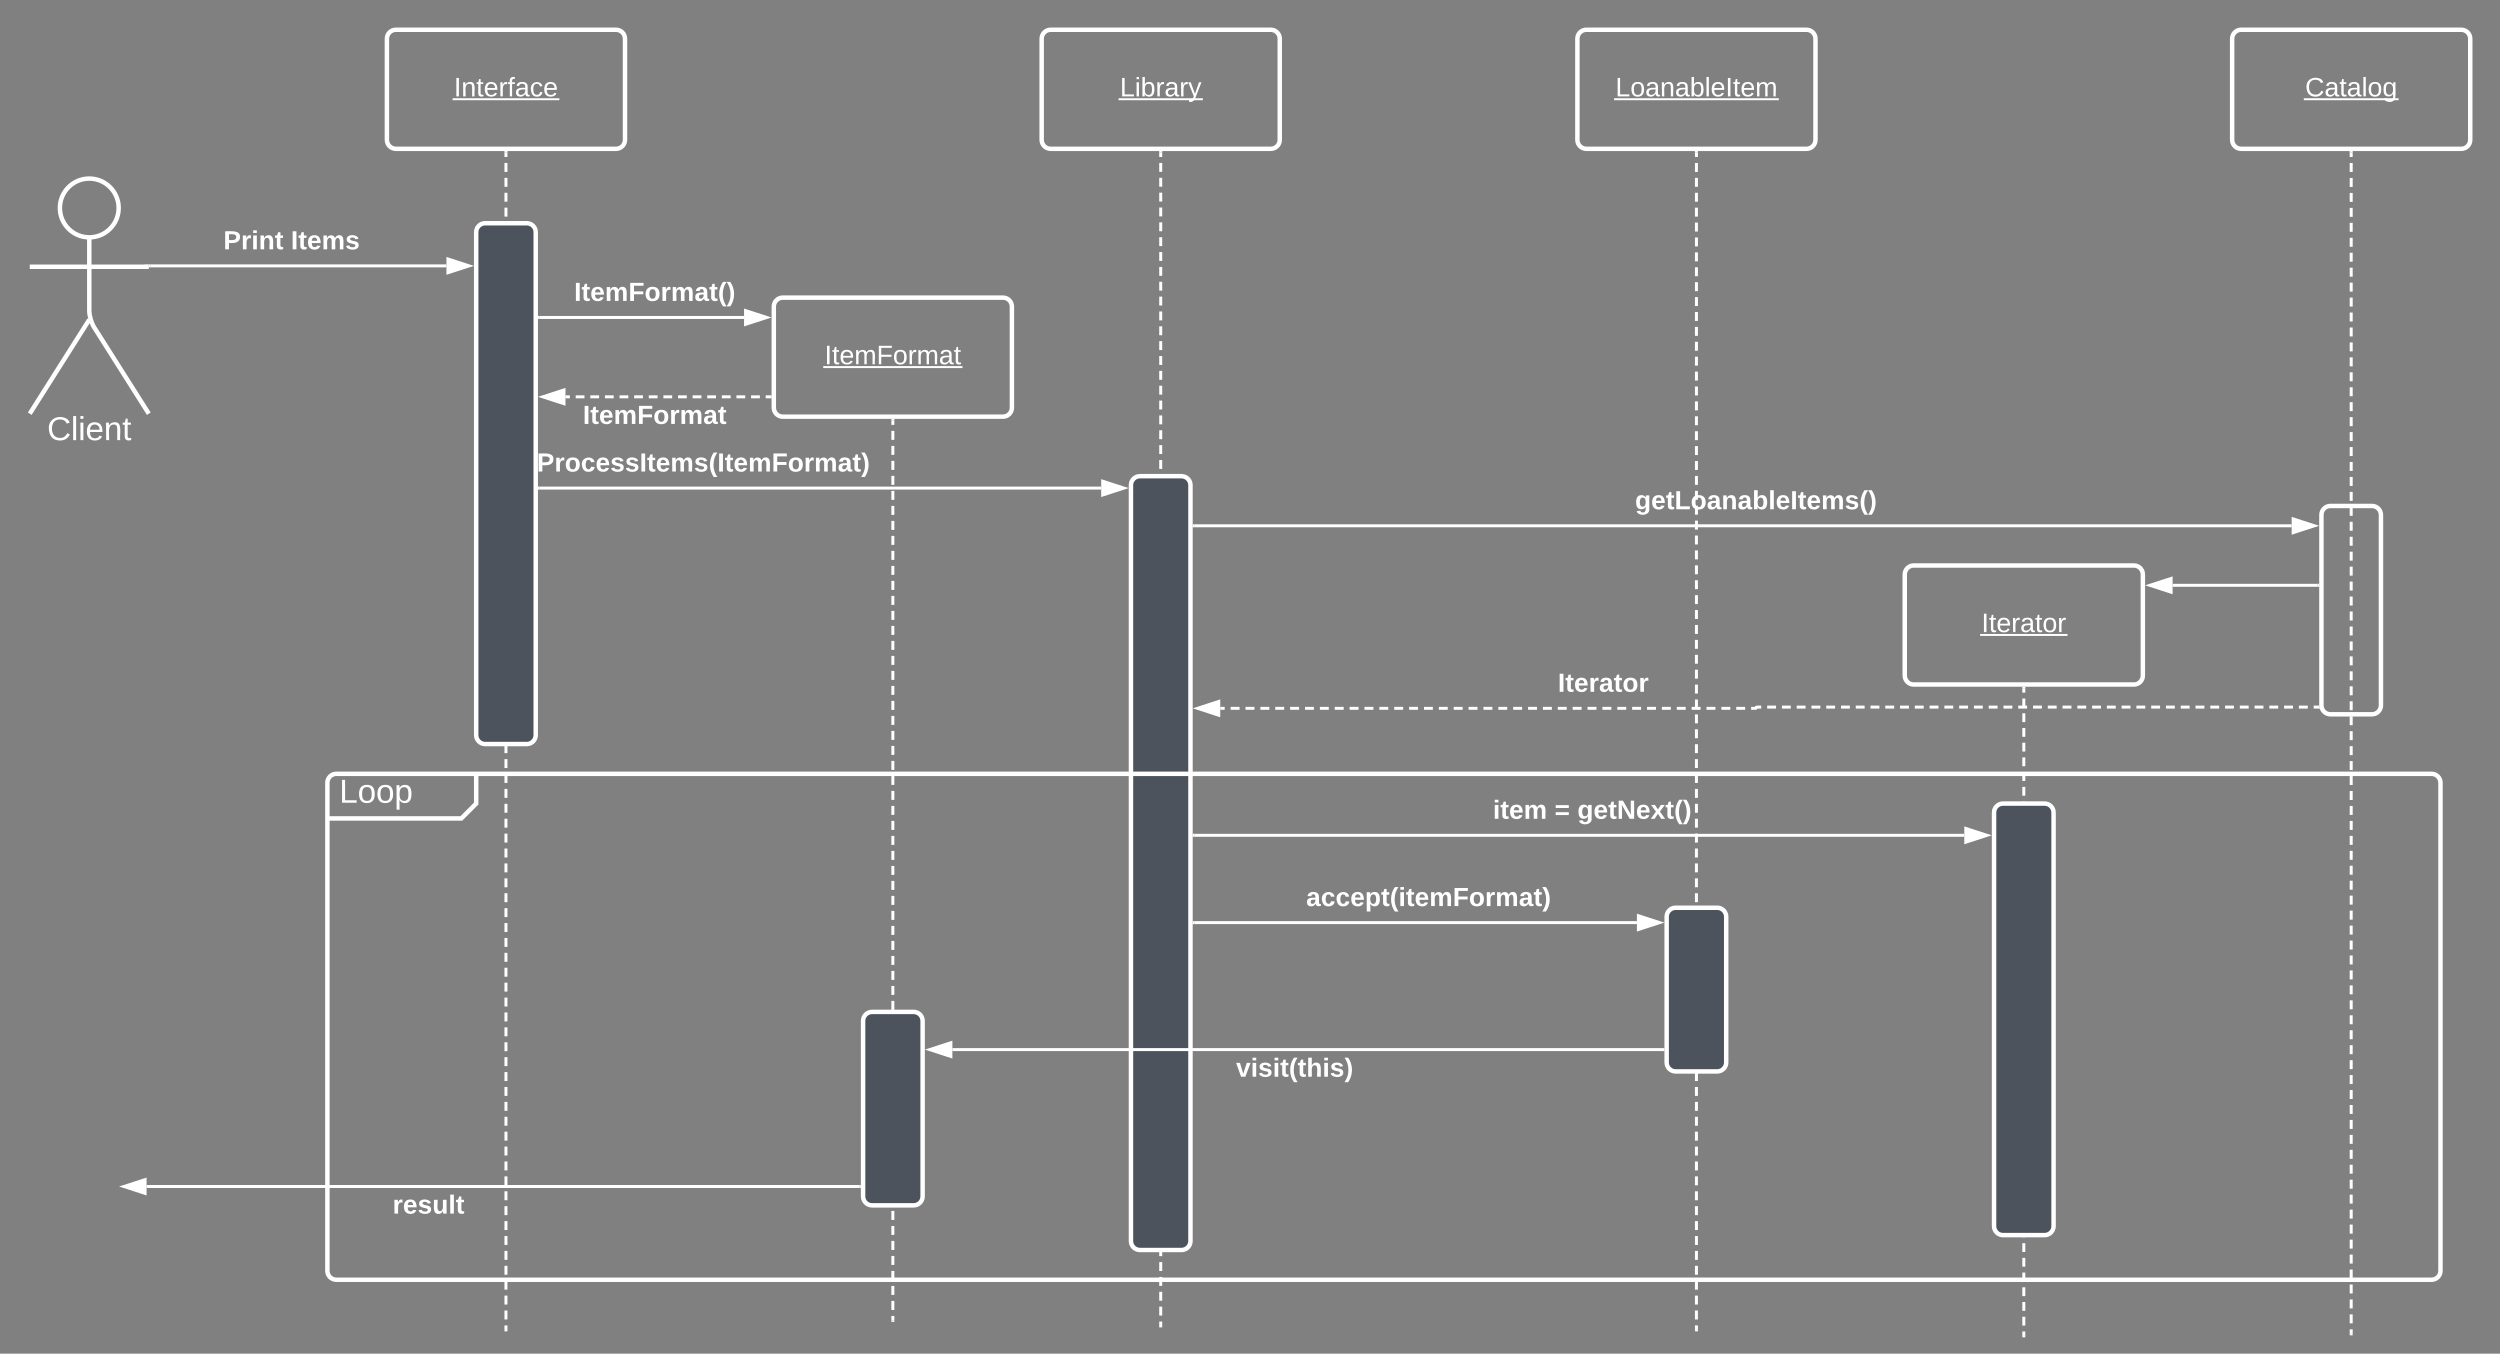 <svg xmlns="http://www.w3.org/2000/svg" xmlns:xlink="http://www.w3.org/1999/xlink" xmlns:lucid="lucid" width="1680" height="909.67"><rect width="100%" height="100%" fill="#808080" stroke="none"/><g transform="translate(-140 -140)" lucid:page-tab-id="z8ch3BGu2Z4W"><path d="M219.75 279.75c0 10.9-8.84 19.75-19.75 19.75-10.9 0-19.75-8.84-19.75-19.75 0-10.9 8.84-19.75 19.75-19.75 10.9 0 19.75 8.84 19.75 19.75z" stroke="#fff" stroke-width="3" fill-opacity="0"/><path d="M200 299.5v49.3c0 3.3 1.44 8.27 3.2 11.07L240 418m-40-63.2L160 418m0-98.75h80" stroke="#fff" stroke-width="3" fill="none"/><path d="M160 266c0-3.3 2.7-6 6-6h68c3.3 0 6 2.7 6 6v168c0 3.3-2.7 6-6 6h-68c-3.3 0-6-2.7-6-6z" fill="none"/><use xlink:href="#a" transform="matrix(1,0,0,1,80,418) translate(91.698 17.778)"/><path d="M400 166c0-3.3 2.7-6 6-6h148c3.3 0 6 2.7 6 6v68c0 3.3-2.7 6-6 6H406c-3.3 0-6-2.7-6-6z" stroke="#fff" stroke-width="3" fill-opacity="0"/><use xlink:href="#b" transform="matrix(1,0,0,1,400,160) translate(45.03 44.775)"/><path d="M660 346c0-3.3 2.7-6 6-6h148c3.3 0 6 2.7 6 6v68c0 3.3-2.7 6-6 6H666c-3.3 0-6-2.7-6-6z" stroke="#fff" stroke-width="3" fill-opacity="0"/><use xlink:href="#c" transform="matrix(1,0,0,1,660,340) translate(34.105 44.775)"/><path d="M840 166c0-3.3 2.7-6 6-6h148c3.3 0 6 2.7 6 6v68c0 3.3-2.7 6-6 6H846c-3.3 0-6-2.7-6-6z" stroke="#fff" stroke-width="3" fill-opacity="0"/><use xlink:href="#d" transform="matrix(1,0,0,1,840,160) translate(52.58 44.775)"/><path d="M1200 166c0-3.3 2.7-6 6-6h148c3.3 0 6 2.7 6 6v68c0 3.3-2.7 6-6 6h-148c-3.3 0-6-2.7-6-6z" stroke="#fff" stroke-width="3" fill-opacity="0"/><use xlink:href="#e" transform="matrix(1,0,0,1,1200,160) translate(25.555 44.775)"/><path d="M1420 526c0-3.3 2.7-6 6-6h148c3.3 0 6 2.7 6 6v68c0 3.3-2.7 6-6 6h-148c-3.3 0-6-2.7-6-6z" stroke="#fff" stroke-width="3" fill-opacity="0"/><use xlink:href="#f" transform="matrix(1,0,0,1,1420,520) translate(51.555 44.775)"/><path d="M1640 166c0-3.3 2.7-6 6-6h148c3.3 0 6 2.7 6 6v68c0 3.3-2.7 6-6 6h-148c-3.3 0-6-2.7-6-6z" stroke="#fff" stroke-width="3" fill-opacity="0"/><use xlink:href="#g" transform="matrix(1,0,0,1,1640,160) translate(49.055 44.775)"/><path d="M480 242.5v3m0 4v6.02m0 4v6m0 4.02v6m0 4v6.02m0 4v6.02m0 4v6m0 4.02v6m0 4v6.02m0 4v6.02m0 4v6m0 4.02v6m0 4v6.02m0 4v6.02m0 4v6m0 4.02v6m0 4v6.02m0 4v6.02m0 4v6m0 4.02v6m0 4v6.02m0 4v6m0 4.02v6m0 4.02v6m0 4v6.02m0 4v6m0 4.02v6m0 4v6.02m0 4v6.02m0 4v6m0 4.02v6m0 4v6.02m0 4V566m0 4v6m0 4.02v6m0 4v6.02m0 4v6.02m0 4v6m0 4.02v6m0 4v6.02m0 4v6.02m0 4v6m0 4.02v6m0 4v6.02m0 4v6m0 4.02v6m0 4v6.02m0 4v6.02m0 4v6m0 4.02v6m0 4v6.02m0 4v6.02m0 4v6m0 4.02v6m0 4v6.02m0 4v6.02m0 4v6m0 4.02v6m0 4v6.02m0 4v6.02m0 4v6m0 4.02v6m0 4v6.02m0 4v6m0 4.02v6m0 4.02v6m0 4v6.02m0 4v6m0 4.02v6m0 4v6.02m0 4v6.02m0 4v6m0 4.02v6m0 4v6.02m0 4v6.02m0 4v6m0 4.02v6m0 4v6.02m0 4v6.02m0 4v3" stroke="#fff" stroke-width="2" fill="none"/><path d="M481 242.53h-2v-1.03h2z" stroke="#fff" stroke-width=".05" fill="#fff"/><path d="M480 1033.64v1.03M740 422.5v3.02m0 4.04v6.04m0 4.04v6.05m0 4.02v6.05m0 4.03v6.05m0 4.03v6.05m0 4.03V486m0 4.04v6.05m0 4.02v6.05m0 4.03v6.05m0 4.03v6.05m0 4.03v6.05m0 4.04v6.05m0 4.02v6.05m0 4.03v6.05m0 4.03v6.05m0 4.03v6.05m0 4.05v6.04m0 4.03v6.04m0 4.04v6.05m0 4.04v6.04m0 4.03v6.05m0 4.03v6.05m0 4.03v6.05m0 4.03v6.06m0 4.03v6.04m0 4.03v6.05m0 4.03v6.05m0 4.03v6.05m0 4.03v6.06m0 4.03v6.04m0 4.03v6.05m0 4.03v6.05m0 4.03v6.05m0 4.03v6.06m0 4.04v6.04m0 4.04v6.04m0 4.04v6.04m0 4.04v6.05m0 4.02v6.05m0 4.03v6.05m0 4.03v6.05m0 4.03v6.05m0 4.04V859m0 4.02v6.05m0 4.03v6.05m0 4.03v6.05m0 4.03v6.05m0 4.04v6.05m0 4.02v6.05m0 4.03v6.05m0 4.03v6.05m0 4.03v6.05m0 4.05v6.04m0 4.03v6.04m0 4.04v6.05m0 4.04v6.04m0 4.03v6.05m0 4.03v6.05m0 4.03v6.05m0 4.03v3.03" stroke="#fff" stroke-width="2" fill="none"/><path d="M741 422.53h-2v-1.03h2z" stroke="#fff" stroke-width=".05" fill="#fff"/><path d="M740 1027.3v1.03M920 242.5v3m0 4v5.98m0 4v5.98m0 4v5.98m0 4v5.98m0 4v5.98m0 4v5.98m0 4v5.98m0 4v5.98m0 4v5.98m0 4v5.98m0 4v6m0 3.98v6m0 3.98v6m0 3.98v6m0 3.98v6m0 3.98v6m0 3.98v6m0 3.98v6m0 3.98v6m0 4v5.97m0 4v6m0 4v5.98m0 4v5.98m0 4v5.98m0 4V495m0 4V505m0 4v5.98m0 4v5.98m0 4v5.98m0 4v5.98m0 4v6m0 3.98v6m0 3.98v6m0 3.98v6m0 3.98v6m0 3.98v6m0 3.98v6m0 3.98v6m0 4v5.97m0 4v5.98m0 4v6m0 3.98v6m0 4v5.98m0 4v5.98m0 4v5.98m0 4v5.98m0 4v5.98m0 4v5.98m0 4v5.98m0 4v5.98m0 4v6m0 3.98v6m0 3.98v6m0 3.98v6m0 3.98v6m0 3.98v6m0 3.98v6m0 3.98v6m0 4v5.97m0 4v6m0 3.98v6m0 3.98v6m0 3.98v6m0 4v5.98m0 4v5.98m0 4v5.98m0 4v5.98m0 4v5.98m0 4v5.98m0 4v6m0 3.98v6m0 3.98v6m0 3.98v6m0 3.98v6m0 3.98v6m0 3.98v6m0 3.98v6m0 3.98v6m0 4v2.98" stroke="#fff" stroke-width="2" fill="none"/><path d="M921 242.53h-2v-1.03h2z" stroke="#fff" stroke-width=".05" fill="#fff"/><path d="M920 1030.97v1.03M1280 242.5v3m0 4v6.02m0 4v6m0 4.02v6m0 4v6.02m0 4v6.02m0 4v6m0 4.02v6m0 4v6.02m0 4v6.02m0 4v6m0 4.02v6m0 4v6.02m0 4v6.02m0 4v6m0 4.02v6m0 4v6.02m0 4v6.02m0 4v6m0 4.02v6m0 4v6.02m0 4v6m0 4.02v6m0 4.02v6m0 4v6.02m0 4v6m0 4.02v6m0 4v6.02m0 4v6.02m0 4v6m0 4.02v6m0 4v6.02m0 4V566m0 4v6m0 4.02v6m0 4v6.02m0 4v6.02m0 4v6m0 4.02v6m0 4v6.02m0 4v6.02m0 4v6m0 4.02v6m0 4v6.02m0 4v6m0 4.02v6m0 4v6.02m0 4v6.02m0 4v6m0 4.02v6m0 4v6.02m0 4v6.02m0 4v6m0 4.02v6m0 4v6.02m0 4v6.02m0 4v6m0 4.02v6m0 4v6.02m0 4v6.02m0 4v6m0 4.02v6m0 4v6.02m0 4v6m0 4.02v6m0 4.02v6m0 4v6.02m0 4v6m0 4.02v6m0 4v6.02m0 4v6.02m0 4v6m0 4.02v6m0 4v6.02m0 4v6.02m0 4v6m0 4.02v6m0 4v6.02m0 4v6.02m0 4v3" stroke="#fff" stroke-width="2" fill="none"/><path d="M1281 242.53h-2v-1.03h2z" stroke="#fff" stroke-width=".05" fill="#fff"/><path d="M1280 1033.64v1.03M1500 602.5v2.97m0 3.95v5.94m0 3.95v5.95m0 3.95v5.94m0 3.95v5.93m0 3.95v5.94m0 3.95v5.94m0 3.96v5.94m0 3.95v5.94m0 3.94v5.94m0 3.95v5.94m0 3.95v5.94m0 3.95v5.95m0 3.95v5.94m0 3.96v5.93m0 3.96v5.92m0 3.96v5.93m0 3.97v5.93m0 3.96v5.93m0 3.95v5.93m0 3.96v5.93m0 3.96v5.93m0 3.96v5.93m0 3.96v5.94m0 3.96v5.93m0 3.96v5.92m0 3.96v5.93m0 3.97v5.93m0 3.96v5.93m0 3.95v5.93m0 3.96v5.93m0 3.96v5.93m0 3.96v5.93m0 3.96v5.94m0 3.96v5.93m0 3.96v5.92m0 3.96v5.93m0 3.97v5.93m0 3.96v5.93m0 3.95v5.93m0 3.96v5.93m0 3.96v5.93m0 3.96v5.93m0 3.96v5.94m0 3.96v2.97" stroke="#fff" stroke-width="2" fill="none"/><path d="M1501 602.53h-2v-1.03h2z" stroke="#fff" stroke-width=".05" fill="#fff"/><path d="M1500 1037.64v1.03M1720 242.5v3m0 4.03v6.03m0 4.02v6.03m0 4.03v6.03m0 4.02v6.03m0 4.03v6.03m0 4.02v6.03m0 4.03v6.02m0 4.02v6.03m0 4.02v6.03m0 4.02V346m0 4.02v6.03m0 4.02v6.03m0 4.02v6.03m0 4v6.04m0 4v6.04m0 4.02v6.03m0 4v6.04m0 4.02v6.03m0 4v6.04m0 4.02v6.03m0 4v6.03m0 4.02v6.03m0 4.02v6.03m0 4.02v6.03m0 4.02v6.03m0 4.02v6.03m0 4.02v6.02m0 4.02v6.03m0 4.02v6.02m0 4.02v6.03m0 4.02V557m0 4.02v6.03m0 4.02v6.02m0 4.02v6.02m0 4.02v6.03m0 4.03v6.03m0 4.02v6.03m0 4.03v6.03m0 4.02v6.03m0 4.03v6.03m0 4v6.04m0 4.02v6.03m0 4.02v6.03m0 4.02v6.03m0 4.02v6.03m0 4.02v6.03m0 4.02v6.03m0 4v6.04m0 4.02v6.03m0 4v6.04m0 4.02V758m0 4v6.04m0 4.02v6.03m0 4v6.03m0 4.02v6.03m0 4.02v6.03m0 4.02v6.03m0 4.02v6.03m0 4.02v6.03m0 4.02v6.03m0 4.02v6.02m0 4.02v6.02m0 4.02v6.03m0 4.02v6.02m0 4.02v6.03m0 4.02v6.02m0 4.02v6.03m0 4.02v6m0 4.03v6.03m0 4.02v6.03m0 4.03v6.03m0 4.02V969m0 4.03v6.03m0 4.02v6.03m0 4.02v6.03m0 4.02v6.03m0 4.02v6.03m0 4.02v6.03m0 4.02v3" stroke="#fff" stroke-width="2" fill="none"/><path d="M1721 242.53h-2v-1.03h2z" stroke="#fff" stroke-width=".05" fill="#fff"/><path d="M1720 1036.3v1.03" stroke="#fff" stroke-width="2" fill="none"/><path d="M460 296c0-3.3 2.7-6 6-6h28c3.3 0 6 2.7 6 6v338c0 3.3-2.7 6-6 6h-28c-3.3 0-6-2.7-6-6z" stroke="#fff" stroke-width="3" fill="#4c535d"/><path d="M241 318.67h199" stroke="#fff" stroke-width="2" fill="none"/><path d="M241.03 319.67H240v-1.92h-3v-.08h4.03z" stroke="#fff" stroke-width=".05" fill="#fff"/><path d="M455.26 318.67L441 323.3v-9.27z" stroke="#fff" stroke-width="2" fill="#fff"/><use xlink:href="#h" transform="matrix(1,0,0,1,290.148,293.333) translate(0 14.222)"/><use xlink:href="#i" transform="matrix(1,0,0,1,290.148,293.333) translate(45.333 14.222)"/><path d="M502.5 353.33H640" stroke="#fff" stroke-width="2" fill="none"/><path d="M502.53 354.33h-1.03v-2h1.03z" stroke="#fff" stroke-width=".05" fill="#fff"/><path d="M655.26 353.33L641 357.97v-9.27z" stroke="#fff" stroke-width="2" fill="#fff"/><use xlink:href="#j" transform="matrix(1,0,0,1,525.827,328) translate(0 14.222)"/><path d="M657.5 406.67h-2.95m-3.92 0h-5.9m-3.93 0h-5.9m-3.92 0h-5.9m-3.92 0h-5.9m-3.92 0h-5.9m-3.92 0h-5.9m-3.92 0h-5.9m-3.92 0h-5.9m-3.93 0h-5.9m-3.92 0h-5.9m-3.92 0h-5.88m-3.93 0h-5.9m-3.93 0h-5.9m-3.92 0H520" stroke="#fff" stroke-width="2" fill="none"/><path d="M658.5 407.67h-1.03v-2h1.03z" stroke="#fff" stroke-width=".05" fill="#fff"/><path d="M504.74 406.67l14.26-4.64v9.27z" stroke="#fff" stroke-width="2" fill="#fff"/><use xlink:href="#k" transform="matrix(1,0,0,1,531.704,410.667) translate(0 14.222)"/><path d="M502.5 468H880" stroke="#fff" stroke-width="2" fill="none"/><path d="M502.53 469h-1.03v-2h1.03z" stroke="#fff" stroke-width=".05" fill="#fff"/><path d="M895.26 468L881 472.64v-9.28z" stroke="#fff" stroke-width="2" fill="#fff"/><use xlink:href="#l" transform="matrix(1,0,0,1,500.746,442.667) translate(0 14.222)"/><path d="M900 466c0-3.3 2.7-6 6-6h28c3.3 0 6 2.7 6 6v508c0 3.3-2.7 6-6 6h-28c-3.3 0-6-2.7-6-6z" stroke="#fff" stroke-width="3" fill="#4c535d"/><path d="M1700 486c0-3.3 2.7-6 6-6h28c3.3 0 6 2.7 6 6v128c0 3.3-2.7 6-6 6h-28c-3.3 0-6-2.7-6-6z" stroke="#fff" stroke-width="3" fill-opacity="0"/><path d="M942.5 493.33H1680" stroke="#fff" stroke-width="2" fill="none"/><path d="M942.53 494.33h-1.03v-2h1.03z" stroke="#fff" stroke-width=".05" fill="#fff"/><path d="M1695.26 493.33l-14.26 4.64v-9.27z" stroke="#fff" stroke-width="2" fill="#fff"/><use xlink:href="#m" transform="matrix(1,0,0,1,1238.741,468) translate(0 14.222)"/><path d="M1697.5 533.33H1600" stroke="#fff" stroke-width="2" fill="none"/><path d="M1698.5 534.33h-1.03v-2h1.03z" stroke="#fff" stroke-width=".05" fill="#fff"/><path d="M1584.74 533.33l14.26-4.63v9.27z" stroke="#fff" stroke-width="2" fill="#fff"/><path d="M1697.77 615.18h-2.98m-3.98 0h-5.96m-3.97 0h-5.97m-3.97 0H1665m-3.96 0h-5.96m-3.97 0h-5.95m-3.97 0h-5.95m-3.97 0h-5.96m-3.97 0h-5.96m-3.97 0h-5.95m-3.98 0h-5.95m-3.97 0h-5.96m-3.98 0h-5.96m-3.97 0h-5.96m-3.97 0h-5.96m-3.96 0h-5.96m-3.97 0h-5.94m-3.97 0h-5.97m-3.97 0h-5.96m-3.97 0h-5.95m-3.98 0h-5.95m-3.97 0h-5.96m-3.97 0h-5.96m-3.98 0h-5.95m-3.97 0h-5.96m-3.97 0h-5.96m-3.96 0h-5.95m-3.98 0h-5.96m-3.97 0h-5.97m-3.97 0h-5.95m-3.96 0h-5.96m-3.97 0h-5.95m-3.97 0h-5.95m-3.98 0h-5.95m-3.97 0h-5.96m-3.97 0h-5.96m-3.97 0h-5.95m-3.97 0h-5.96m-3.98 0h-2.98l-.3.12-.1.3-.13.28-.28.12h-3m-4 0h-6m-3.98 0h-6m-4 0h-6m-4 0h-5.98m-4 0h-6m-4 0h-6m-3.98 0h-6m-4 0h-6m-4 0h-5.98m-4 0h-6m-4 0h-6m-4 0h-5.98m-4 0h-6m-4 0h-6m-3.98 0h-6m-4 0h-6m-4 0h-5.98m-4 0h-6m-4 0h-6m-3.98 0h-6m-4 0h-6m-4 0h-5.98m-4 0h-6m-4 0h-6m-4 0h-5.98m-4 0h-6m-4 0h-6m-3.98 0h-6m-4 0h-6m-4 0h-5.98m-4 0h-6m-4 0h-6m-3.98 0h-6m-4 0h-6m-4 0H967m-4 0h-3" stroke="#fff" stroke-width="2" fill="none"/><path d="M1698.5 614.2l.54 1.98h-1.3v-2h.76z" stroke="#fff" stroke-width=".05" fill="#fff"/><path d="M944.74 616l14.26-4.64v9.28z" stroke="#fff" stroke-width="2" fill="#fff"/><use xlink:href="#n" transform="matrix(1,0,0,1,1186.91,590.667) translate(0 14.222)"/><path d="M360 666c0-3.3 2.7-6 6-6h88c3.3 0 6 2.7 6 6v8c0 3.3-1.9 7.9-4.24 10.24l-1.52 1.52C451.9 688.1 447.3 690 444 690h-78c-3.3 0-6-2.7-6-6z" fill-opacity="0"/><path d="M460 660v20l-10 10h-90" stroke="#fff" stroke-width="3" fill="none"/><path d="M360 666c0-3.3 2.7-6 6-6h1408c3.3 0 6 2.7 6 6v328c0 3.3-2.7 6-6 6H366c-3.3 0-6-2.7-6-6z" stroke="#fff" stroke-width="3" fill="none"/><use xlink:href="#o" transform="matrix(1,0,0,1,368,660) translate(0 19.444)"/><path d="M720 826c0-3.3 2.7-6 6-6h28c3.3 0 6 2.7 6 6v118c0 3.3-2.7 6-6 6h-28c-3.3 0-6-2.7-6-6zM1260 756c0-3.3 2.7-6 6-6h28c3.3 0 6 2.7 6 6v98c0 3.3-2.7 6-6 6h-28c-3.3 0-6-2.7-6-6zM1480 686c0-3.3 2.7-6 6-6h28c3.3 0 6 2.7 6 6v278c0 3.3-2.7 6-6 6h-28c-3.3 0-6-2.7-6-6z" stroke="#fff" stroke-width="3" fill="#4c535d"/><path d="M942.5 701.33H1460" stroke="#fff" stroke-width="2" fill="none"/><path d="M942.53 702.33h-1.03v-2h1.03z" stroke="#fff" stroke-width=".05" fill="#fff"/><path d="M1475.26 701.33l-14.26 4.64v-9.27z" stroke="#fff" stroke-width="2" fill="#fff"/><use xlink:href="#p" transform="matrix(1,0,0,1,1143.259,676) translate(0 14.222)"/><use xlink:href="#q" transform="matrix(1,0,0,1,1143.259,676) translate(41.432 14.222)"/><use xlink:href="#r" transform="matrix(1,0,0,1,1143.259,676) translate(56.741 14.222)"/><path d="M942.5 760H1240" stroke="#fff" stroke-width="2" fill="none"/><path d="M942.53 761h-1.03v-2h1.03z" stroke="#fff" stroke-width=".05" fill="#fff"/><path d="M1255.26 760l-14.26 4.64v-9.28z" stroke="#fff" stroke-width="2" fill="#fff"/><use xlink:href="#s" transform="matrix(1,0,0,1,1017.728,734.667) translate(0 14.222)"/><path d="M1257.5 845.33H780" stroke="#fff" stroke-width="2" fill="none"/><path d="M1258.5 846.33h-1.03v-2h1.03z" stroke="#fff" stroke-width=".05" fill="#fff"/><path d="M764.74 845.33L779 840.7v9.27z" stroke="#fff" stroke-width="2" fill="#fff"/><use xlink:href="#t" transform="matrix(1,0,0,1,970.617,849.333) translate(0 14.222)"/><path d="M717.5 937.33h-479" stroke="#fff" stroke-width="2" fill="none"/><path d="M718.5 938.33h-1.03v-2h1.03z" stroke="#fff" stroke-width=".05" fill="#fff"/><path d="M223.24 937.33l14.26-4.63v9.27z" stroke="#fff" stroke-width="2" fill="#fff"/><g><use xlink:href="#u" transform="matrix(1,0,0,1,403.852,941.333) translate(0 14.222)"/></g><defs><path fill="#fff" d="M212-179c-10-28-35-45-73-45-59 0-87 40-87 99 0 60 29 101 89 101 43 0 62-24 78-52l27 14C228-24 195 4 139 4 59 4 22-46 18-125c-6-104 99-153 187-111 19 9 31 26 39 46" id="v"/><path fill="#fff" d="M24 0v-261h32V0H24" id="w"/><path fill="#fff" d="M24-231v-30h32v30H24zM24 0v-190h32V0H24" id="x"/><path fill="#fff" d="M100-194c63 0 86 42 84 106H49c0 40 14 67 53 68 26 1 43-12 49-29l28 8c-11 28-37 45-77 45C44 4 14-33 15-96c1-61 26-98 85-98zm52 81c6-60-76-77-97-28-3 7-6 17-6 28h103" id="y"/><path fill="#fff" d="M117-194c89-4 53 116 60 194h-32v-121c0-31-8-49-39-48C34-167 62-67 57 0H25l-1-190h30c1 10-1 24 2 32 11-22 29-35 61-36" id="z"/><path fill="#fff" d="M59-47c-2 24 18 29 38 22v24C64 9 27 4 27-40v-127H5v-23h24l9-43h21v43h35v23H59v120" id="A"/><g id="a"><use transform="matrix(0.062,0,0,0.062,0,0)" xlink:href="#v"/><use transform="matrix(0.062,0,0,0.062,15.988,0)" xlink:href="#w"/><use transform="matrix(0.062,0,0,0.062,20.864,0)" xlink:href="#x"/><use transform="matrix(0.062,0,0,0.062,25.741,0)" xlink:href="#y"/><use transform="matrix(0.062,0,0,0.062,38.086,0)" xlink:href="#z"/><use transform="matrix(0.062,0,0,0.062,50.432,0)" xlink:href="#A"/></g><path fill="#fff" d="M33 0v-248h34V0H33" id="B"/><path fill="#fff" d="M114-163C36-179 61-72 57 0H25l-1-190h30c1 12-1 29 2 39 6-27 23-49 58-41v29" id="C"/><path fill="#fff" d="M101-234c-31-9-42 10-38 44h38v23H63V0H32v-167H5v-23h27c-7-52 17-82 69-68v24" id="D"/><path fill="#fff" d="M141-36C126-15 110 5 73 4 37 3 15-17 15-53c-1-64 63-63 125-63 3-35-9-54-41-54-24 1-41 7-42 31l-33-3c5-37 33-52 76-52 45 0 72 20 72 64v82c-1 20 7 32 28 27v20c-31 9-61-2-59-35zM48-53c0 20 12 33 32 33 41-3 63-29 60-74-43 2-92-5-92 41" id="E"/><path fill="#fff" d="M96-169c-40 0-48 33-48 73s9 75 48 75c24 0 41-14 43-38l32 2c-6 37-31 61-74 61-59 0-76-41-82-99-10-93 101-131 147-64 4 7 5 14 7 22l-32 3c-4-21-16-35-41-35" id="F"/><g id="b"><use transform="matrix(0.05,0,0,0.05,0,0)" xlink:href="#B"/><use transform="matrix(0.05,0,0,0.05,5,0)" xlink:href="#z"/><use transform="matrix(0.05,0,0,0.05,15,0)" xlink:href="#A"/><use transform="matrix(0.05,0,0,0.05,20,0)" xlink:href="#y"/><use transform="matrix(0.05,0,0,0.05,30,0)" xlink:href="#C"/><use transform="matrix(0.05,0,0,0.05,35.95,0)" xlink:href="#D"/><use transform="matrix(0.05,0,0,0.05,40.95,0)" xlink:href="#E"/><use transform="matrix(0.05,0,0,0.05,50.95,0)" xlink:href="#F"/><use transform="matrix(0.05,0,0,0.05,59.95,0)" xlink:href="#y"/><path fill="#fff" d="M-.9 1.25h71.75v1.32H-.9z"/></g><path fill="#fff" d="M210-169c-67 3-38 105-44 169h-31v-121c0-29-5-50-35-48C34-165 62-65 56 0H25l-1-190h30c1 10-1 24 2 32 10-44 99-50 107 0 11-21 27-35 58-36 85-2 47 119 55 194h-31v-121c0-29-5-49-35-48" id="G"/><path fill="#fff" d="M63-220v92h138v28H63V0H30v-248h175v28H63" id="H"/><path fill="#fff" d="M100-194c62-1 85 37 85 99 1 63-27 99-86 99S16-35 15-95c0-66 28-99 85-99zM99-20c44 1 53-31 53-75 0-43-8-75-51-75s-53 32-53 75 10 74 51 75" id="I"/><g id="c"><use transform="matrix(0.05,0,0,0.05,0,0)" xlink:href="#B"/><use transform="matrix(0.05,0,0,0.05,5,0)" xlink:href="#A"/><use transform="matrix(0.05,0,0,0.05,10,0)" xlink:href="#y"/><use transform="matrix(0.05,0,0,0.05,20,0)" xlink:href="#G"/><use transform="matrix(0.05,0,0,0.05,34.95,0)" xlink:href="#H"/><use transform="matrix(0.05,0,0,0.05,45.9,0)" xlink:href="#I"/><use transform="matrix(0.05,0,0,0.05,55.9,0)" xlink:href="#C"/><use transform="matrix(0.05,0,0,0.05,61.85,0)" xlink:href="#G"/><use transform="matrix(0.05,0,0,0.05,76.8,0)" xlink:href="#E"/><use transform="matrix(0.05,0,0,0.05,86.8,0)" xlink:href="#A"/><path fill="#fff" d="M-.9 1.25h93.6v1.32H-.9z"/></g><path fill="#fff" d="M30 0v-248h33v221h125V0H30" id="J"/><path fill="#fff" d="M115-194c53 0 69 39 70 98 0 66-23 100-70 100C84 3 66-7 56-30L54 0H23l1-261h32v101c10-23 28-34 59-34zm-8 174c40 0 45-34 45-75 0-40-5-75-45-74-42 0-51 32-51 76 0 43 10 73 51 73" id="K"/><path fill="#fff" d="M179-190L93 31C79 59 56 82 12 73V49c39 6 53-20 64-50L1-190h34L92-34l54-156h33" id="L"/><g id="d"><use transform="matrix(0.05,0,0,0.05,0,0)" xlink:href="#J"/><use transform="matrix(0.05,0,0,0.05,10,0)" xlink:href="#x"/><use transform="matrix(0.05,0,0,0.05,13.95,0)" xlink:href="#K"/><use transform="matrix(0.05,0,0,0.05,23.95,0)" xlink:href="#C"/><use transform="matrix(0.05,0,0,0.05,29.9,0)" xlink:href="#E"/><use transform="matrix(0.05,0,0,0.05,39.9,0)" xlink:href="#C"/><use transform="matrix(0.05,0,0,0.05,45.85,0)" xlink:href="#L"/><path fill="#fff" d="M-.9 1.25h56.65v1.32H-.9z"/></g><g id="e"><use transform="matrix(0.05,0,0,0.05,0,0)" xlink:href="#J"/><use transform="matrix(0.05,0,0,0.05,10,0)" xlink:href="#I"/><use transform="matrix(0.05,0,0,0.05,20,0)" xlink:href="#E"/><use transform="matrix(0.05,0,0,0.05,30,0)" xlink:href="#z"/><use transform="matrix(0.05,0,0,0.05,40,0)" xlink:href="#E"/><use transform="matrix(0.05,0,0,0.05,50,0)" xlink:href="#K"/><use transform="matrix(0.05,0,0,0.05,60,0)" xlink:href="#w"/><use transform="matrix(0.05,0,0,0.05,63.95,0)" xlink:href="#y"/><use transform="matrix(0.05,0,0,0.05,73.95,0)" xlink:href="#B"/><use transform="matrix(0.05,0,0,0.05,78.95,0)" xlink:href="#A"/><use transform="matrix(0.05,0,0,0.05,83.95,0)" xlink:href="#y"/><use transform="matrix(0.05,0,0,0.05,93.95,0)" xlink:href="#G"/><path fill="#fff" d="M-.9 1.25h110.7v1.32H-.9z"/></g><g id="f"><use transform="matrix(0.05,0,0,0.05,0,0)" xlink:href="#B"/><use transform="matrix(0.05,0,0,0.05,5,0)" xlink:href="#A"/><use transform="matrix(0.05,0,0,0.05,10,0)" xlink:href="#y"/><use transform="matrix(0.05,0,0,0.05,20,0)" xlink:href="#C"/><use transform="matrix(0.05,0,0,0.05,25.95,0)" xlink:href="#E"/><use transform="matrix(0.05,0,0,0.05,35.95,0)" xlink:href="#A"/><use transform="matrix(0.05,0,0,0.05,40.95,0)" xlink:href="#I"/><use transform="matrix(0.05,0,0,0.05,50.95,0)" xlink:href="#C"/><path fill="#fff" d="M-.9 1.25h58.7v1.32H-.9z"/></g><path fill="#fff" d="M177-190C167-65 218 103 67 71c-23-6-38-20-44-43l32-5c15 47 100 32 89-28v-30C133-14 115 1 83 1 29 1 15-40 15-95c0-56 16-97 71-98 29-1 48 16 59 35 1-10 0-23 2-32h30zM94-22c36 0 50-32 50-73 0-42-14-75-50-75-39 0-46 34-46 75s6 73 46 73" id="M"/><g id="g"><use transform="matrix(0.05,0,0,0.05,0,0)" xlink:href="#v"/><use transform="matrix(0.05,0,0,0.05,12.95,0)" xlink:href="#E"/><use transform="matrix(0.05,0,0,0.05,22.95,0)" xlink:href="#A"/><use transform="matrix(0.05,0,0,0.05,27.95,0)" xlink:href="#E"/><use transform="matrix(0.05,0,0,0.05,37.95,0)" xlink:href="#w"/><use transform="matrix(0.05,0,0,0.05,41.9,0)" xlink:href="#I"/><use transform="matrix(0.05,0,0,0.05,51.9,0)" xlink:href="#M"/><path fill="#fff" d="M-.9 1.25h63.7v1.32H-.9z"/></g><path fill="#fff" d="M24-248c93 1 206-16 204 79-1 75-69 88-152 82V0H24v-248zm52 121c47 0 100 7 100-41 0-47-54-39-100-39v80" id="N"/><path fill="#fff" d="M135-150c-39-12-60 13-60 57V0H25l-1-190h47c2 13-1 29 3 40 6-28 27-53 61-41v41" id="O"/><path fill="#fff" d="M25-224v-37h50v37H25zM25 0v-190h50V0H25" id="P"/><path fill="#fff" d="M135-194c87-1 58 113 63 194h-50c-7-57 23-157-34-157-59 0-34 97-39 157H25l-1-190h47c2 12-1 28 3 38 12-26 28-41 61-42" id="Q"/><path fill="#fff" d="M115-3C79 11 28 4 28-45v-112H4v-33h27l15-45h31v45h36v33H77v99c-1 23 16 31 38 25v30" id="R"/><g id="h"><use transform="matrix(0.049,0,0,0.049,0,0)" xlink:href="#N"/><use transform="matrix(0.049,0,0,0.049,11.852,0)" xlink:href="#O"/><use transform="matrix(0.049,0,0,0.049,18.765,0)" xlink:href="#P"/><use transform="matrix(0.049,0,0,0.049,23.704,0)" xlink:href="#Q"/><use transform="matrix(0.049,0,0,0.049,34.519,0)" xlink:href="#R"/></g><path fill="#fff" d="M24 0v-248h52V0H24" id="S"/><path fill="#fff" d="M185-48c-13 30-37 53-82 52C43 2 14-33 14-96s30-98 90-98c62 0 83 45 84 108H66c0 31 8 55 39 56 18 0 30-7 34-22zm-45-69c5-46-57-63-70-21-2 6-4 13-4 21h74" id="T"/><path fill="#fff" d="M220-157c-53 9-28 100-34 157h-49v-107c1-27-5-49-29-50C55-147 81-57 75 0H25l-1-190h47c2 12-1 28 3 38 10-53 101-56 108 0 13-22 24-43 59-42 82 1 51 116 57 194h-49v-107c-1-25-5-48-29-50" id="U"/><path fill="#fff" d="M137-138c1-29-70-34-71-4 15 46 118 7 119 86 1 83-164 76-172 9l43-7c4 19 20 25 44 25 33 8 57-30 24-41C81-84 22-81 20-136c-2-80 154-74 161-7" id="V"/><g id="i"><use transform="matrix(0.049,0,0,0.049,0,0)" xlink:href="#S"/><use transform="matrix(0.049,0,0,0.049,4.938,0)" xlink:href="#R"/><use transform="matrix(0.049,0,0,0.049,10.815,0)" xlink:href="#T"/><use transform="matrix(0.049,0,0,0.049,20.691,0)" xlink:href="#U"/><use transform="matrix(0.049,0,0,0.049,36.494,0)" xlink:href="#V"/></g><path fill="#fff" d="M76-208v77h127v40H76V0H24v-248h183v40H76" id="W"/><path fill="#fff" d="M110-194c64 0 96 36 96 99 0 64-35 99-97 99-61 0-95-36-95-99 0-62 34-99 96-99zm-1 164c35 0 45-28 45-65 0-40-10-65-43-65-34 0-45 26-45 65 0 36 10 65 43 65" id="X"/><path fill="#fff" d="M133-34C117-15 103 5 69 4 32 3 11-16 11-54c-1-60 55-63 116-61 1-26-3-47-28-47-18 1-26 9-28 27l-52-2c7-38 36-58 82-57s74 22 75 68l1 82c-1 14 12 18 25 15v27c-30 8-71 5-69-32zm-48 3c29 0 43-24 42-57-32 0-66-3-65 30 0 17 8 27 23 27" id="Y"/><path fill="#fff" d="M67-93c0 74 22 123 53 168H70C40 30 18-18 18-93s22-123 52-168h50c-32 44-53 94-53 168" id="Z"/><path fill="#fff" d="M102-93c0 74-22 123-52 168H0C30 29 54-18 53-93c0-74-22-123-53-168h50c30 45 52 94 52 168" id="aa"/><g id="j"><use transform="matrix(0.049,0,0,0.049,0,0)" xlink:href="#S"/><use transform="matrix(0.049,0,0,0.049,4.938,0)" xlink:href="#R"/><use transform="matrix(0.049,0,0,0.049,10.815,0)" xlink:href="#T"/><use transform="matrix(0.049,0,0,0.049,20.691,0)" xlink:href="#U"/><use transform="matrix(0.049,0,0,0.049,36.494,0)" xlink:href="#W"/><use transform="matrix(0.049,0,0,0.049,47.309,0)" xlink:href="#X"/><use transform="matrix(0.049,0,0,0.049,58.123,0)" xlink:href="#O"/><use transform="matrix(0.049,0,0,0.049,65.037,0)" xlink:href="#U"/><use transform="matrix(0.049,0,0,0.049,80.84,0)" xlink:href="#Y"/><use transform="matrix(0.049,0,0,0.049,90.716,0)" xlink:href="#R"/><use transform="matrix(0.049,0,0,0.049,96.593,0)" xlink:href="#Z"/><use transform="matrix(0.049,0,0,0.049,102.469,0)" xlink:href="#aa"/></g><g id="k"><use transform="matrix(0.049,0,0,0.049,0,0)" xlink:href="#S"/><use transform="matrix(0.049,0,0,0.049,4.938,0)" xlink:href="#R"/><use transform="matrix(0.049,0,0,0.049,10.815,0)" xlink:href="#T"/><use transform="matrix(0.049,0,0,0.049,20.691,0)" xlink:href="#U"/><use transform="matrix(0.049,0,0,0.049,36.494,0)" xlink:href="#W"/><use transform="matrix(0.049,0,0,0.049,47.309,0)" xlink:href="#X"/><use transform="matrix(0.049,0,0,0.049,58.123,0)" xlink:href="#O"/><use transform="matrix(0.049,0,0,0.049,65.037,0)" xlink:href="#U"/><use transform="matrix(0.049,0,0,0.049,80.84,0)" xlink:href="#Y"/><use transform="matrix(0.049,0,0,0.049,90.716,0)" xlink:href="#R"/></g><path fill="#fff" d="M190-63c-7 42-38 67-86 67-59 0-84-38-90-98-12-110 154-137 174-36l-49 2c-2-19-15-32-35-32-30 0-35 28-38 64-6 74 65 87 74 30" id="ab"/><g id="l"><use transform="matrix(0.049,0,0,0.049,0,0)" xlink:href="#N"/><use transform="matrix(0.049,0,0,0.049,11.852,0)" xlink:href="#O"/><use transform="matrix(0.049,0,0,0.049,18.765,0)" xlink:href="#X"/><use transform="matrix(0.049,0,0,0.049,29.58,0)" xlink:href="#ab"/><use transform="matrix(0.049,0,0,0.049,39.457,0)" xlink:href="#T"/><use transform="matrix(0.049,0,0,0.049,49.333,0)" xlink:href="#V"/><use transform="matrix(0.049,0,0,0.049,59.21,0)" xlink:href="#V"/><use transform="matrix(0.049,0,0,0.049,69.086,0)" xlink:href="#S"/><use transform="matrix(0.049,0,0,0.049,74.025,0)" xlink:href="#R"/><use transform="matrix(0.049,0,0,0.049,79.901,0)" xlink:href="#T"/><use transform="matrix(0.049,0,0,0.049,89.778,0)" xlink:href="#U"/><use transform="matrix(0.049,0,0,0.049,105.58,0)" xlink:href="#V"/><use transform="matrix(0.049,0,0,0.049,115.457,0)" xlink:href="#Z"/><use transform="matrix(0.049,0,0,0.049,121.333,0)" xlink:href="#S"/><use transform="matrix(0.049,0,0,0.049,126.272,0)" xlink:href="#R"/><use transform="matrix(0.049,0,0,0.049,132.148,0)" xlink:href="#T"/><use transform="matrix(0.049,0,0,0.049,142.025,0)" xlink:href="#U"/><use transform="matrix(0.049,0,0,0.049,157.827,0)" xlink:href="#W"/><use transform="matrix(0.049,0,0,0.049,168.642,0)" xlink:href="#X"/><use transform="matrix(0.049,0,0,0.049,179.457,0)" xlink:href="#O"/><use transform="matrix(0.049,0,0,0.049,186.37,0)" xlink:href="#U"/><use transform="matrix(0.049,0,0,0.049,202.173,0)" xlink:href="#Y"/><use transform="matrix(0.049,0,0,0.049,212.049,0)" xlink:href="#R"/><use transform="matrix(0.049,0,0,0.049,217.926,0)" xlink:href="#aa"/></g><path fill="#fff" d="M195-6C206 82 75 100 31 46c-4-6-6-13-8-21l49-6c3 16 16 24 34 25 40 0 42-37 40-79-11 22-30 35-61 35-53 0-70-43-70-97 0-56 18-96 73-97 30 0 46 14 59 34l2-30h47zm-90-29c32 0 41-27 41-63 0-35-9-62-40-62-32 0-39 29-40 63 0 36 9 62 39 62" id="ac"/><path fill="#fff" d="M24 0v-248h52v208h133V0H24" id="ad"/><path fill="#fff" d="M135-194c52 0 70 43 70 98 0 56-19 99-73 100-30 1-46-15-58-35L72 0H24l1-261h50v104c11-23 29-37 60-37zM114-30c31 0 40-27 40-66 0-37-7-63-39-63s-41 28-41 65c0 36 8 64 40 64" id="ae"/><path fill="#fff" d="M25 0v-261h50V0H25" id="af"/><g id="m"><use transform="matrix(0.049,0,0,0.049,0,0)" xlink:href="#ac"/><use transform="matrix(0.049,0,0,0.049,10.815,0)" xlink:href="#T"/><use transform="matrix(0.049,0,0,0.049,20.691,0)" xlink:href="#R"/><use transform="matrix(0.049,0,0,0.049,26.568,0)" xlink:href="#ad"/><use transform="matrix(0.049,0,0,0.049,37.383,0)" xlink:href="#X"/><use transform="matrix(0.049,0,0,0.049,48.198,0)" xlink:href="#Y"/><use transform="matrix(0.049,0,0,0.049,58.074,0)" xlink:href="#Q"/><use transform="matrix(0.049,0,0,0.049,68.889,0)" xlink:href="#Y"/><use transform="matrix(0.049,0,0,0.049,78.765,0)" xlink:href="#ae"/><use transform="matrix(0.049,0,0,0.049,89.58,0)" xlink:href="#af"/><use transform="matrix(0.049,0,0,0.049,94.519,0)" xlink:href="#T"/><use transform="matrix(0.049,0,0,0.049,104.395,0)" xlink:href="#S"/><use transform="matrix(0.049,0,0,0.049,109.333,0)" xlink:href="#R"/><use transform="matrix(0.049,0,0,0.049,115.21,0)" xlink:href="#T"/><use transform="matrix(0.049,0,0,0.049,125.086,0)" xlink:href="#U"/><use transform="matrix(0.049,0,0,0.049,140.889,0)" xlink:href="#V"/><use transform="matrix(0.049,0,0,0.049,150.765,0)" xlink:href="#Z"/><use transform="matrix(0.049,0,0,0.049,156.642,0)" xlink:href="#aa"/></g><g id="n"><use transform="matrix(0.049,0,0,0.049,0,0)" xlink:href="#S"/><use transform="matrix(0.049,0,0,0.049,4.938,0)" xlink:href="#R"/><use transform="matrix(0.049,0,0,0.049,10.815,0)" xlink:href="#T"/><use transform="matrix(0.049,0,0,0.049,20.691,0)" xlink:href="#O"/><use transform="matrix(0.049,0,0,0.049,27.605,0)" xlink:href="#Y"/><use transform="matrix(0.049,0,0,0.049,37.481,0)" xlink:href="#R"/><use transform="matrix(0.049,0,0,0.049,43.358,0)" xlink:href="#X"/><use transform="matrix(0.049,0,0,0.049,54.173,0)" xlink:href="#O"/></g><path fill="#fff" d="M115-194c55 1 70 41 70 98S169 2 115 4C84 4 66-9 55-30l1 105H24l-1-265h31l2 30c10-21 28-34 59-34zm-8 174c40 0 45-34 45-75s-6-73-45-74c-42 0-51 32-51 76 0 43 10 73 51 73" id="ag"/><g id="o"><use transform="matrix(0.062,0,0,0.062,0,0)" xlink:href="#J"/><use transform="matrix(0.062,0,0,0.062,12.346,0)" xlink:href="#I"/><use transform="matrix(0.062,0,0,0.062,24.691,0)" xlink:href="#I"/><use transform="matrix(0.062,0,0,0.062,37.037,0)" xlink:href="#ag"/></g><g id="p"><use transform="matrix(0.049,0,0,0.049,0,0)" xlink:href="#P"/><use transform="matrix(0.049,0,0,0.049,4.938,0)" xlink:href="#R"/><use transform="matrix(0.049,0,0,0.049,10.815,0)" xlink:href="#T"/><use transform="matrix(0.049,0,0,0.049,20.691,0)" xlink:href="#U"/></g><path fill="#fff" d="M15-148v-39h180v39H15zm0 97v-39h180v39H15" id="ah"/><use transform="matrix(0.049,0,0,0.049,0,0)" xlink:href="#ah" id="q"/><path fill="#fff" d="M175 0L67-191c6 58 2 128 3 191H24v-248h59L193-55c-6-58-2-129-3-193h46V0h-61" id="ai"/><path fill="#fff" d="M144 0l-44-69L55 0H2l70-98-66-92h53l41 62 40-62h54l-67 91 71 99h-54" id="aj"/><g id="r"><use transform="matrix(0.049,0,0,0.049,0,0)" xlink:href="#ac"/><use transform="matrix(0.049,0,0,0.049,10.815,0)" xlink:href="#T"/><use transform="matrix(0.049,0,0,0.049,20.691,0)" xlink:href="#R"/><use transform="matrix(0.049,0,0,0.049,26.568,0)" xlink:href="#ai"/><use transform="matrix(0.049,0,0,0.049,39.358,0)" xlink:href="#T"/><use transform="matrix(0.049,0,0,0.049,49.235,0)" xlink:href="#aj"/><use transform="matrix(0.049,0,0,0.049,59.111,0)" xlink:href="#R"/><use transform="matrix(0.049,0,0,0.049,64.988,0)" xlink:href="#Z"/><use transform="matrix(0.049,0,0,0.049,70.864,0)" xlink:href="#aa"/></g><path fill="#fff" d="M135-194c53 0 70 44 70 98 0 56-19 98-73 100-31 1-45-17-59-34 3 33 2 69 2 105H25l-1-265h48c2 10 0 23 3 31 11-24 29-35 60-35zM114-30c33 0 39-31 40-66 0-38-9-64-40-64-56 0-55 130 0 130" id="ak"/><g id="s"><use transform="matrix(0.049,0,0,0.049,0,0)" xlink:href="#Y"/><use transform="matrix(0.049,0,0,0.049,9.877,0)" xlink:href="#ab"/><use transform="matrix(0.049,0,0,0.049,19.753,0)" xlink:href="#ab"/><use transform="matrix(0.049,0,0,0.049,29.63,0)" xlink:href="#T"/><use transform="matrix(0.049,0,0,0.049,39.506,0)" xlink:href="#ak"/><use transform="matrix(0.049,0,0,0.049,50.321,0)" xlink:href="#R"/><use transform="matrix(0.049,0,0,0.049,56.198,0)" xlink:href="#Z"/><use transform="matrix(0.049,0,0,0.049,62.074,0)" xlink:href="#P"/><use transform="matrix(0.049,0,0,0.049,67.012,0)" xlink:href="#R"/><use transform="matrix(0.049,0,0,0.049,72.889,0)" xlink:href="#T"/><use transform="matrix(0.049,0,0,0.049,82.765,0)" xlink:href="#U"/><use transform="matrix(0.049,0,0,0.049,98.568,0)" xlink:href="#W"/><use transform="matrix(0.049,0,0,0.049,109.383,0)" xlink:href="#X"/><use transform="matrix(0.049,0,0,0.049,120.198,0)" xlink:href="#O"/><use transform="matrix(0.049,0,0,0.049,127.111,0)" xlink:href="#U"/><use transform="matrix(0.049,0,0,0.049,142.914,0)" xlink:href="#Y"/><use transform="matrix(0.049,0,0,0.049,152.79,0)" xlink:href="#R"/><use transform="matrix(0.049,0,0,0.049,158.667,0)" xlink:href="#aa"/></g><path fill="#fff" d="M128 0H69L1-190h53L99-40l48-150h52" id="al"/><path fill="#fff" d="M114-157C55-157 80-60 75 0H25v-261h50l-1 109c12-26 28-41 61-42 86-1 58 113 63 194h-50c-7-57 23-157-34-157" id="am"/><g id="t"><use transform="matrix(0.049,0,0,0.049,0,0)" xlink:href="#al"/><use transform="matrix(0.049,0,0,0.049,9.877,0)" xlink:href="#P"/><use transform="matrix(0.049,0,0,0.049,14.815,0)" xlink:href="#V"/><use transform="matrix(0.049,0,0,0.049,24.691,0)" xlink:href="#P"/><use transform="matrix(0.049,0,0,0.049,29.63,0)" xlink:href="#R"/><use transform="matrix(0.049,0,0,0.049,35.506,0)" xlink:href="#Z"/><use transform="matrix(0.049,0,0,0.049,41.383,0)" xlink:href="#R"/><use transform="matrix(0.049,0,0,0.049,47.259,0)" xlink:href="#am"/><use transform="matrix(0.049,0,0,0.049,58.074,0)" xlink:href="#P"/><use transform="matrix(0.049,0,0,0.049,63.012,0)" xlink:href="#V"/><use transform="matrix(0.049,0,0,0.049,72.889,0)" xlink:href="#aa"/></g><path fill="#fff" d="M85 4C-2 5 27-109 22-190h50c7 57-23 150 33 157 60-5 35-97 40-157h50l1 190h-47c-2-12 1-28-3-38-12 25-28 42-61 42" id="an"/><g id="u"><use transform="matrix(0.049,0,0,0.049,0,0)" xlink:href="#O"/><use transform="matrix(0.049,0,0,0.049,6.914,0)" xlink:href="#T"/><use transform="matrix(0.049,0,0,0.049,16.79,0)" xlink:href="#V"/><use transform="matrix(0.049,0,0,0.049,26.667,0)" xlink:href="#an"/><use transform="matrix(0.049,0,0,0.049,37.481,0)" xlink:href="#af"/><use transform="matrix(0.049,0,0,0.049,42.42,0)" xlink:href="#R"/></g></defs></g></svg>